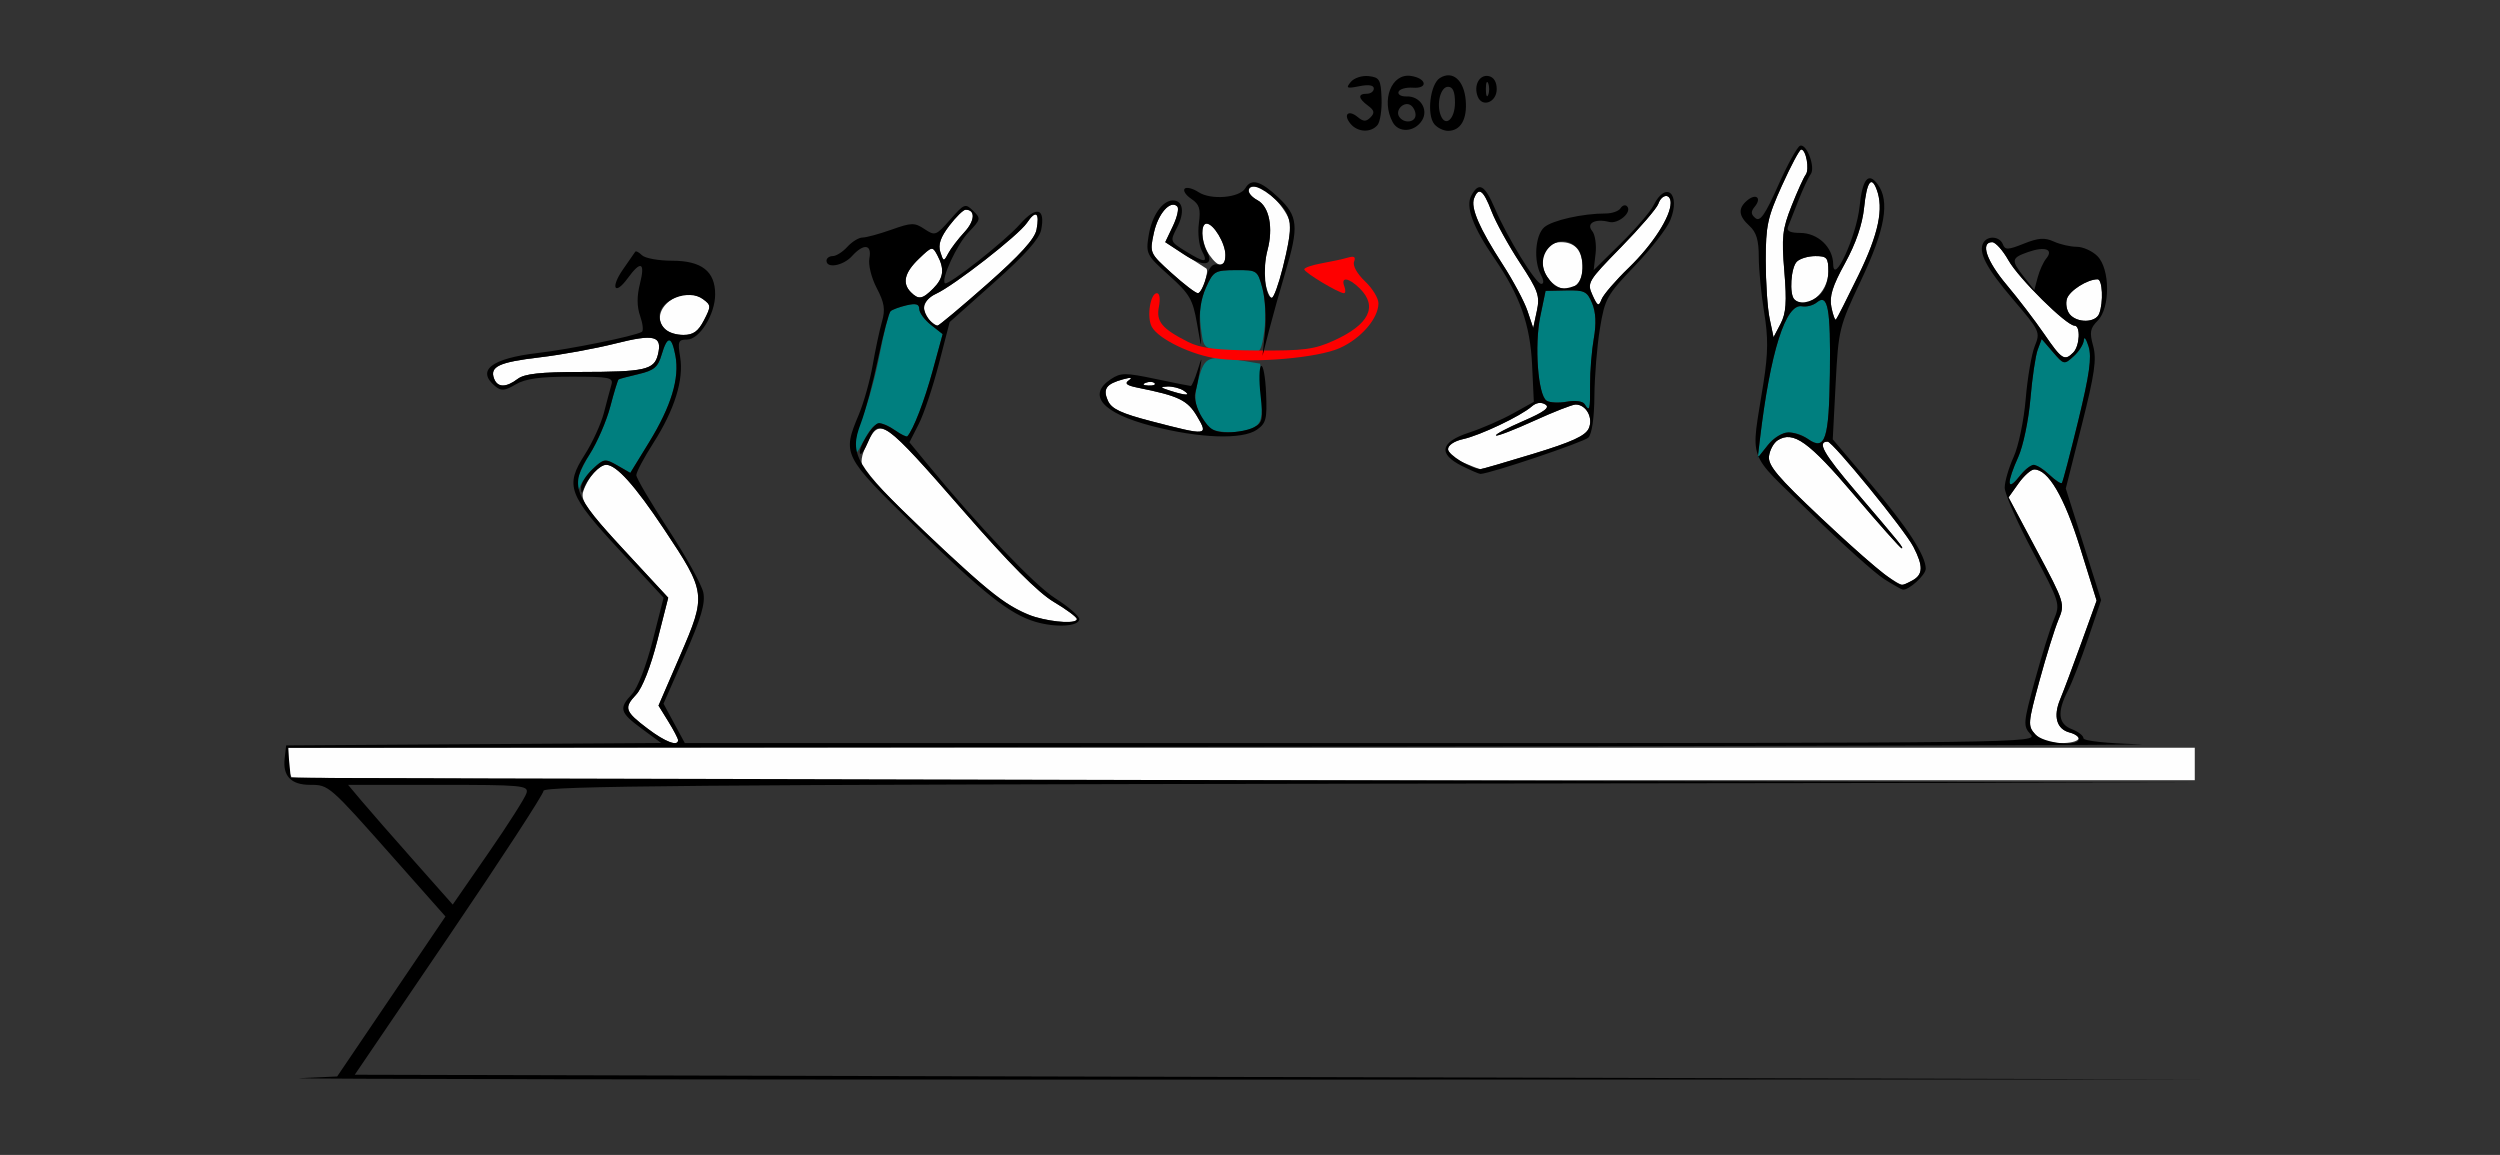<?xml version="1.0" encoding="UTF-8" standalone="no"?>
<!-- Created with Inkscape (http://www.inkscape.org/) -->

<svg
   xmlns:dc="http://purl.org/dc/elements/1.1/"
   xmlns:cc="http://creativecommons.org/ns#"
   xmlns:rdf="http://www.w3.org/1999/02/22-rdf-syntax-ns#"
   xmlns:svg="http://www.w3.org/2000/svg"
   xmlns="http://www.w3.org/2000/svg"
   xmlns:sodipodi="http://sodipodi.sourceforge.net/DTD/sodipodi-0.dtd"
   xmlns:inkscape="http://www.inkscape.org/namespaces/inkscape"
   id="svg3426"
   version="1.1"
   inkscape:version="0.91 r13725"
   width="505.312"
   height="233.438"
   viewBox="0 0 505.312 233.438"
   sodipodi:docname="bb250601.svg">
  <rect x="0" y="0" width="505.312" height="233.438" fill="#333333" stroke="none"/>
  <defs
     id="defs3430" />
  <sodipodi:namedview
     pagecolor="#ffffff"
     bordercolor="#666666"
     borderopacity="1"
     objecttolerance="10"
     gridtolerance="10"
     guidetolerance="10"
     inkscape:pageopacity="0"
     inkscape:pageshadow="2"
     inkscape:window-width="1590"
     inkscape:window-height="769"
     id="namedview3428"
     showgrid="false"
     inkscape:zoom="0.87459096"
     inkscape:cx="88.834155"
     inkscape:cy="265.14995"
     inkscape:window-x="0"
     inkscape:window-y="0"
     inkscape:window-maximized="0"
     inkscape:current-layer="svg3426" />
  <g
     id="g3436"
     transform="translate(11.431,3.011)">
    <path
       style="fill:#fefefe"
       d="m 47.5,154.062 c -0.344,-0.344 -0.625,-1.82 -0.625,-3.281 l 0,-2.656 192.656,0 192.656,0 0,3.281 0,3.281 -192.031,0 c -105.617,0 -192.312,-0.281 -192.656,-0.625 z m 72.031,-9.757 c -4.679,-3.531 -4.916,-4.224 -2.37,-6.934 1.241,-1.321 2.923,-5.614 4.262,-10.877 l 2.212,-8.695 -8.926,-9.639 c -7.518,-8.118 -8.822,-9.978 -8.27,-11.79 0.817,-2.68 3.175,-5.433 4.653,-5.433 2.063,0 5.807,4.165 11.705,13.02 8.519,12.791 8.573,13.208 3.267,25.483 l -4.394,10.165 1.977,3.198 c 1.087,1.759 1.977,3.465 1.977,3.791 0,1.337 -2.565,0.373 -6.094,-2.29 z m 280.402,1.106 c -1.523,-1.683 -1.479,-2.251 0.856,-10.818 1.355,-4.973 3.078,-10.514 3.83,-12.313 1.352,-3.237 1.307,-3.383 -4.354,-14.014 l -5.721,-10.743 2.011,-2.824 c 1.106,-1.553 2.536,-2.824 3.178,-2.824 2.838,0 6.075,5.517 9.289,15.833 l 3.327,10.677 -3.086,8.542 c -1.697,4.698 -3.631,9.851 -4.296,11.451 -1.426,3.428 -0.693,5.983 1.914,6.665 3.149,0.823 2.08,2.145 -1.734,2.145 -2.347,0 -4.165,-0.62 -5.212,-1.777 z m -202.054,-23.691 c -1.768,-0.508 -4.932,-2.112 -7.031,-3.566 -4.625,-3.202 -26.464,-23.927 -27.755,-26.338 -0.66,-1.234 -0.472,-2.663 0.666,-5.05 2.665,-5.589 3.255,-5.182 19.485,13.442 9.301,10.672 15.142,16.552 18.312,18.434 2.56,1.52 4.664,3.08 4.674,3.467 0.025,0.95 -4.409,0.743 -8.352,-0.389 z m 172.152,-8.226 c -1.444,-0.925 -7.475,-6.253 -13.403,-11.841 -8.758,-8.255 -10.726,-10.589 -10.5,-12.453 0.153,-1.261 0.951,-2.714 1.774,-3.229 3.147,-1.969 6.249,0.253 15.432,11.05 5.048,5.935 9.367,10.791 9.599,10.791 0.506,0 -0.108,-0.762 -9.36,-11.604 C 357.141,88.671 355.781,86.25 357.98,86.25 c 1.03,0 15.579,17.847 17.349,21.282 2.019,3.917 1.952,5.623 -0.267,6.81 -2.17,1.161 -1.795,1.224 -5.03,-0.848 z M 284.297,90.477 C 282.621,89.749 281.25,88.533 281.25,87.776 c 0,-0.793 1.291,-1.656 3.047,-2.036 3.404,-0.736 11.655,-4.657 13.85,-6.581 0.912,-0.799 1.914,-0.951 2.774,-0.42 0.995,0.615 -0.178,1.493 -4.498,3.367 -3.214,1.394 -5.678,2.7 -5.476,2.903 0.203,0.203 3.641,-1.123 7.641,-2.945 4,-1.823 7.8,-3.314 8.446,-3.314 2.138,0 3.62,2.69 2.663,4.834 -0.665,1.49 -3.411,2.749 -11.149,5.111 -5.647,1.724 -10.478,3.128 -10.736,3.12 -0.258,-0.008 -1.84,-0.61 -3.516,-1.338 z m -62.965,-8.331 c -6.166,-1.602 -8.092,-2.51 -8.829,-4.16 -1.072,-2.403 -0.351,-3.408 3.122,-4.349 1.555,-0.422 1.924,-0.344 1.096,0.231 -0.912,0.633 -0.421,1.032 1.824,1.481 8.26,1.652 10.049,2.513 11.963,5.757 2.347,3.978 2.199,3.995 -9.177,1.04 z M 225,75.938 c -1.931,-0.618 -2.013,-0.765 -0.469,-0.83 1.031,-0.043 2.508,0.33 3.281,0.83 1.643,1.062 0.502,1.062 -2.812,0 z M 88.44,73.531 c -0.938,-2.443 0.99,-3.347 9.193,-4.31 4.31,-0.506 11.165,-1.757 15.235,-2.78 8.035,-2.02 9.642,-1.597 8.668,2.286 -0.757,3.015 -2.659,3.434 -15.653,3.449 -8.061,0.009 -11.303,0.365 -12.656,1.389 -2.38,1.8 -4.087,1.788 -4.786,-0.033 z m 131.697,0.829 c 0.677,-0.271 1.485,-0.238 1.797,0.074 0.312,0.312 -0.242,0.533 -1.23,0.492 -1.092,-0.045 -1.314,-0.267 -0.566,-0.566 z m 181.584,-9.906 c -1.859,-2.707 -5.256,-7.153 -7.55,-9.879 -4.094,-4.865 -5.376,-8.637 -2.937,-8.637 0.678,0 2.162,1.651 3.296,3.669 2.053,3.653 11.716,13.206 13.359,13.206 1.255,0 1.056,4.119 -0.263,5.438 -1.776,1.776 -2.316,1.429 -5.904,-3.797 z M 123,63.562 c -3.718,-3.718 3.288,-9.313 7.657,-6.114 1.654,1.211 1.666,1.446 0.21,4.261 -1.169,2.261 -2.167,2.979 -4.141,2.979 -1.431,0 -3.107,-0.506 -3.726,-1.125 z m 223.258,-2.158 c -0.434,-2.062 -0.789,-7.334 -0.789,-11.717 0,-7.102 0.357,-8.757 3.281,-15.216 1.805,-3.986 3.548,-7.256 3.875,-7.266 0.986,-0.03 1.726,4.032 0.927,5.09 -0.41,0.542 -1.697,3.389 -2.862,6.326 -1.86,4.694 -2.037,6.295 -1.46,13.226 0.517,6.201 0.353,8.465 -0.763,10.596 l -1.42,2.71 -0.789,-3.748 z M 176.438,61.688 c -1.842,-1.842 -1.286,-4.126 1.291,-5.3 3.667,-1.671 16.725,-11.849 18.401,-14.344 1.817,-2.704 2.623,-2.135 1.949,1.376 -0.356,1.852 -3.335,5.133 -9.995,11.009 -5.219,4.604 -9.721,8.373 -10.004,8.377 -0.284,0.004 -1.022,-0.5 -1.641,-1.118 z m 120.871,-1.855 c -0.638,-1.897 -2.887,-6.115 -4.998,-9.375 -4.72,-7.287 -6.528,-11.462 -5.795,-13.374 0.921,-2.399 1.893,-1.685 3.525,2.587 0.85,2.225 3.424,6.906 5.719,10.401 3.746,5.703 4.099,6.707 3.442,9.782 l -0.733,3.427 -1.16,-3.448 z m 61.431,-0.745 c -0.439,-2.197 0.193,-4.242 2.752,-8.898 2.195,-3.993 3.505,-7.81 3.859,-11.242 0.535,-5.186 1.44,-6.521 2.518,-3.714 1.492,3.887 0.415,9.018 -3.64,17.35 -2.315,4.757 -4.369,8.808 -4.564,9.003 -0.195,0.195 -0.611,-0.929 -0.925,-2.498 z m 48.173,1.426 c -0.621,-0.749 -0.876,-2.161 -0.566,-3.139 0.523,-1.647 4.127,-3.937 6.197,-3.937 0.994,0 1.21,4.646 0.324,6.955 -0.713,1.858 -4.452,1.935 -5.956,0.122 z M 310.445,56.635 c -1.136,-2.493 -0.938,-2.823 5.78,-9.686 3.826,-3.908 7.211,-7.844 7.524,-8.746 0.701,-2.025 2.501,-2.167 2.501,-0.197 0,2.796 -3.651,8.451 -8.45,13.088 -2.668,2.578 -5.15,5.46 -5.515,6.405 -0.585,1.512 -0.805,1.409 -1.84,-0.863 z M 351.25,57.5 c -1.049,-1.049 -0.696,-6.429 0.5,-7.625 0.619,-0.619 2.306,-1.125 3.75,-1.125 2.352,0 2.625,0.326 2.625,3.136 0,4.341 -4.485,8.004 -6.875,5.614 z M 172.688,56.062 c -1.819,-1.819 -1.309,-3.973 1.604,-6.763 2.674,-2.561 2.749,-2.576 3.75,-0.706 1.491,2.786 1.26,4.606 -0.854,6.719 -2.171,2.171 -2.949,2.301 -4.5,0.75 z m 71.646,-1.814 c -0.323,-1.617 -0.139,-4.605 0.409,-6.641 1.23,-4.567 0.379,-8.871 -2.006,-10.148 -2.094,-1.121 -2.387,-2.772 -0.492,-2.772 2.368,0 7.13,5.288 7.13,7.918 0,3.394 -2.875,14.582 -3.747,14.582 -0.389,0 -0.971,-1.323 -1.294,-2.939 z m -18.943,-2.052 c -4.458,-4.036 -4.474,-4.072 -3.606,-8.106 0.844,-3.925 3.352,-6.766 4.744,-5.374 0.375,0.375 -0.019,2.152 -0.876,3.949 l -1.558,3.267 3.968,2.542 c 2.182,1.398 4.124,2.645 4.315,2.771 0.67,0.444 -0.861,5.005 -1.68,5.005 -0.456,0 -2.844,-1.824 -5.306,-4.054 z m 75.903,0.734 c -2.041,-3.115 -0.535,-6.993 2.716,-6.993 2.991,0 4.426,1.7 4.426,5.243 0,4.641 -4.522,5.749 -7.143,1.749 z m -68.273,-4.389 c -1.605,-2.291 -1.973,-6.354 -0.575,-6.354 1.409,0 3.803,3.967 3.803,6.302 0,2.71 -1.351,2.731 -3.228,0.052 z m -54.394,-0.621 c -0.473,-1.49 0.036,-2.981 1.811,-5.309 1.358,-1.78 2.844,-3.237 3.303,-3.237 2.016,0 1.901,2.228 -0.233,4.529 -1.276,1.376 -2.749,3.309 -3.272,4.295 -0.912,1.72 -0.978,1.708 -1.609,-0.279 z"
       id="path3446"
       inkscape:connector-curvature="0" />
    <path
       style="fill:#007f7f"
       d="m 105.059,95.105 c -0.033,-1.059 1.19,-3.897 2.718,-6.305 1.527,-2.409 3.397,-6.751 4.154,-9.65 0.757,-2.899 1.511,-5.363 1.676,-5.475 0.165,-0.113 1.987,-0.599 4.05,-1.081 3.112,-0.727 3.903,-1.394 4.647,-3.923 1.156,-3.928 2.023,-3.86 2.789,0.22 0.856,4.564 -0.863,10.215 -5.314,17.468 l -3.807,6.205 -2.601,-1.493 c -2.434,-1.397 -2.733,-1.374 -4.659,0.358 -1.132,1.018 -2.403,2.695 -2.825,3.726 -0.758,1.853 -0.768,1.852 -0.827,-0.051 z m 289.649,-0.526 c 0.011,-0.714 0.824,-3.068 1.806,-5.231 0.982,-2.163 2.085,-7.436 2.451,-11.719 0.366,-4.282 1.029,-8.76 1.473,-9.95 l 0.807,-2.164 2.257,2.624 c 2.23,2.592 2.281,2.602 4.221,0.847 1.08,-0.977 2,-2.45 2.044,-3.272 0.044,-0.822 0.474,-0.23 0.954,1.317 0.673,2.167 0.193,5.609 -2.092,15 -1.631,6.703 -3.116,12.365 -3.301,12.582 -0.185,0.217 -1.311,-0.521 -2.502,-1.641 -2.807,-2.637 -3.836,-2.565 -6.196,0.435 -1.07,1.361 -1.934,1.887 -1.922,1.172 z M 161.291,87.361 c -0.023,-1.193 0.774,-4.147 1.77,-6.562 0.996,-2.416 2.503,-7.978 3.347,-12.361 0.845,-4.383 1.823,-8.231 2.173,-8.551 0.35,-0.32 1.797,-0.856 3.215,-1.19 1.904,-0.449 2.578,-0.253 2.578,0.748 0,0.746 1.064,2.193 2.364,3.215 l 2.364,1.859 -2.005,7.349 c -1.681,6.159 -3.889,11.893 -5.125,13.304 -0.159,0.181 -1.254,-0.346 -2.433,-1.172 -3.18,-2.227 -4.299,-1.872 -6.351,2.014 -1.573,2.98 -1.862,3.185 -1.897,1.346 z M 344.293,85.781 c 2.099,-17.703 5.208,-27.52 8.516,-26.883 0.911,0.175 2.264,-0.185 3.006,-0.802 2.222,-1.844 2.793,1.288 2.618,14.374 -0.178,13.327 -0.953,15.685 -4.368,13.293 -2.996,-2.098 -5.888,-1.677 -8.167,1.189 l -2.05,2.578 0.445,-3.75 z M 232.739,83.203 c -2.678,-3.382 -3.067,-5.308 -1.928,-9.564 1.237,-4.626 1.942,-4.909 9.189,-3.693 l 3.281,0.55 0.256,5.957 c 0.22,5.107 -0.006,6.097 -1.579,6.939 -2.523,1.35 -8.091,1.236 -9.22,-0.19 z m 76.115,-4.537 c -0.363,-0.588 -1.88,-0.793 -3.571,-0.484 -1.617,0.296 -3.465,0.204 -4.107,-0.203 -1.738,-1.102 -2.489,-11.19 -1.27,-17.061 l 1.067,-5.137 4.147,-0.089 c 3.719,-0.079 4.262,0.189 5.262,2.603 0.749,1.809 0.858,4.144 0.333,7.12 -0.43,2.436 -0.768,6.643 -0.751,9.35 0.032,5.163 -0.082,5.564 -1.11,3.9 z M 235.663,67.757 c -3.845,-0.351 -3.871,-0.379 -4.389,-4.758 -0.362,-3.061 -0.04,-5.47 1.055,-7.896 1.493,-3.306 1.81,-3.493 5.993,-3.516 4.364,-0.024 4.429,0.02 5.424,3.716 0.557,2.067 0.728,5.842 0.384,8.438 -0.536,4.041 -0.901,4.674 -2.612,4.533 -1.094,-0.09 -3.729,-0.323 -5.856,-0.517 z"
       id="path3442"
       inkscape:connector-curvature="0" />
    <path
       style="fill:#fe0000"
       d="M 234.844,69.488 C 229.595,68.837 222.709,65.538 221.368,63.034 220.321,61.077 221.065,56.25 222.414,56.25 c 0.542,0 0.715,1.154 0.404,2.707 -0.605,3.025 0.569,4.448 5.894,7.149 2.499,1.268 5.725,1.663 14.062,1.726 9.299,0.069 11.464,-0.213 15.409,-2.008 7.113,-3.237 8.917,-6.848 5.254,-10.511 -2.21,-2.21 -3.917,-2.464 -3.152,-0.469 0.297,0.773 0.262,1.406 -0.078,1.406 -1.049,0 -8.006,-4.183 -8.013,-4.818 -0.004,-0.329 1.575,-0.879 3.508,-1.222 1.934,-0.343 4.318,-0.86 5.298,-1.15 1.294,-0.382 1.639,-0.153 1.259,0.838 -0.302,0.787 0.631,2.455 2.202,3.938 1.499,1.415 2.726,3.421 2.726,4.458 0,3.059 -3.552,7.156 -7.854,9.059 -4.462,1.974 -16.992,3.066 -24.489,2.136 z"
       id="path3440"
       inkscape:connector-curvature="0" />
    <path
       style="fill:#000000"
       d="m 49.219,214.906 7.5,-0.338 L 67.663,198.4 78.607,182.231 68.282,170.569 C 55.072,155.647 55.047,155.625 51.248,155.625 c -3.846,0 -5.552,-1.769 -5.144,-5.334 l 0.302,-2.635 37.904,-0.245 37.904,-0.245 -3.92,-2.883 c -4.46,-3.28 -4.695,-4.118 -1.971,-7.018 1.127,-1.2 2.882,-5.742 4.162,-10.77 l 2.212,-8.695 -8.847,-9.554 c -10.471,-11.307 -11.112,-13.063 -7.078,-19.375 1.55,-2.426 3.287,-6.223 3.86,-8.438 0.572,-2.215 1.255,-4.765 1.517,-5.667 0.429,-1.478 -0.377,-1.641 -8.114,-1.641 -6.356,0 -9.283,0.409 -11.252,1.572 -2.205,1.302 -2.913,1.363 -4.129,0.354 -3.853,-3.198 -0.771,-5.609 8.576,-6.707 6.631,-0.779 19.477,-3.385 21.072,-4.274 0.356,-0.199 0.203,-1.634 -0.339,-3.19 -0.673,-1.932 -0.687,-4.006 -0.044,-6.542 1.101,-4.339 0.188,-4.762 -2.454,-1.137 -2.678,3.677 -3.579,1.958 -0.943,-1.8 1.204,-1.716 2.303,-3.303 2.442,-3.527 0.139,-0.223 0.752,0.093 1.363,0.703 0.61,0.61 3.345,1.109 6.078,1.109 5.983,0 8.721,2.135 8.715,6.797 -0.005,4.068 -3.162,9.141 -5.69,9.141 -1.757,0 -1.908,0.382 -1.386,3.516 0.766,4.601 -1.134,10.696 -5.429,17.411 -1.886,2.948 -3.429,5.861 -3.429,6.473 0,0.612 2.915,5.561 6.478,10.997 3.563,5.436 6.741,11.164 7.061,12.728 0.445,2.171 -0.436,5.162 -3.73,12.656 l -4.313,9.813 2.154,3.984 2.154,3.984 136.805,0 c 134.219,0 136.775,-0.034 135.198,-1.777 -1.523,-1.683 -1.479,-2.251 0.856,-10.818 1.355,-4.973 3.078,-10.514 3.83,-12.313 1.352,-3.235 1.305,-3.386 -4.282,-13.879 -3.107,-5.834 -5.64,-11.623 -5.628,-12.864 0.011,-1.241 0.824,-4.026 1.806,-6.189 0.987,-2.173 2.078,-7.417 2.439,-11.719 0.359,-4.282 1.185,-9.092 1.835,-10.687 1.148,-2.818 1.024,-3.087 -4.347,-9.375 -5.494,-6.433 -7.178,-9.68 -6.006,-11.577 0.891,-1.442 3.288,-1.212 3.897,0.374 0.454,1.184 1.018,1.167 4.246,-0.125 2.933,-1.173 4.217,-1.264 6.053,-0.427 1.282,0.584 3.366,1.062 4.631,1.062 1.265,0 3.143,0.844 4.175,1.875 2.593,2.593 2.629,10.496 0.059,13.066 -1.524,1.524 -1.67,2.342 -0.91,5.097 0.738,2.673 0.31,5.648 -2.312,16.05 l -3.218,12.769 3.572,11.277 3.572,11.277 -2.6,7.691 c -1.43,4.23 -3.289,9.025 -4.132,10.655 -2.206,4.266 -1.952,6.694 0.811,7.744 1.289,0.49 2.344,1.31 2.344,1.823 0,0.551 4.697,1.052 11.484,1.227 6.316,0.162 -75.343,0.386 -181.466,0.498 l -192.95,0.203 0.294,3.047 0.294,3.047 192.656,0.472 192.656,0.472 -167.109,0.231 c -135.394,0.187 -167.109,0.46 -167.109,1.436 0,0.663 -8.585,13.846 -19.078,29.297 l -19.078,28.092 188.062,0.472 188.062,0.472 -197.344,0.04 c -108.539,0.022 -193.969,-0.112 -189.844,-0.298 z m 45.782,-57.64 c 0.416,-1.522 -0.875,-1.641 -17.813,-1.641 l -18.262,0 2.646,3.154 c 1.456,1.734 6.214,7.18 10.575,12.1 l 7.929,8.947 7.238,-10.46 c 3.981,-5.753 7.44,-11.198 7.686,-12.1 z M 125.625,146.595 c 0,-0.326 -0.89,-2.032 -1.977,-3.791 l -1.977,-3.198 4.394,-10.165 c 5.305,-12.274 5.252,-12.692 -3.267,-25.483 -5.898,-8.856 -9.642,-13.02 -11.705,-13.02 -1.256,0 -3.708,2.56 -4.491,4.688 -0.443,1.205 -0.528,1.194 -0.591,-0.071 -0.041,-0.812 1.007,-2.493 2.328,-3.734 2.291,-2.152 2.523,-2.187 5.017,-0.756 l 2.615,1.501 3.807,-6.205 c 4.451,-7.254 6.17,-12.905 5.314,-17.468 -0.765,-4.08 -1.632,-4.149 -2.789,-0.22 -0.744,2.529 -1.535,3.196 -4.647,3.923 -2.062,0.482 -3.885,0.968 -4.05,1.081 -0.165,0.113 -0.919,2.577 -1.676,5.475 -0.757,2.899 -2.65,7.264 -4.208,9.7 -4.048,6.334 -3.412,8.08 7.066,19.394 l 8.847,9.554 -2.212,8.695 c -1.339,5.263 -3.022,9.556 -4.262,10.877 -2.546,2.71 -2.309,3.403 2.37,6.934 3.529,2.663 6.094,3.627 6.094,2.29 z m 283.125,-0.236 c 0,-0.455 -0.842,-1.048 -1.87,-1.317 -2.606,-0.682 -3.34,-3.236 -1.914,-6.665 0.666,-1.6 2.599,-6.753 4.296,-11.451 l 3.086,-8.542 -3.327,-10.677 C 405.807,97.392 402.57,91.875 399.732,91.875 c -0.642,0 -2.072,1.271 -3.178,2.824 l -2.011,2.824 5.721,10.743 c 5.661,10.631 5.706,10.777 4.354,14.014 -0.752,1.799 -2.475,7.34 -3.83,12.313 -2.334,8.568 -2.379,9.135 -0.856,10.818 1.651,1.825 8.817,2.595 8.817,0.948 z M 399.617,90.938 c 0.574,0 2.018,0.916 3.21,2.035 1.191,1.119 2.317,1.858 2.502,1.641 0.185,-0.217 1.67,-5.879 3.301,-12.582 2.285,-9.391 2.765,-12.833 2.092,-15 -0.48,-1.547 -0.909,-2.14 -0.954,-1.317 -0.044,0.822 -0.964,2.295 -2.044,3.272 -1.94,1.755 -1.991,1.745 -4.221,-0.847 l -2.257,-2.624 -0.807,2.164 c -0.444,1.19 -1.107,5.668 -1.473,9.95 -0.366,4.282 -1.469,9.556 -2.451,11.719 -2.359,5.197 -2.304,7.136 0.116,4.059 1.069,-1.359 2.413,-2.47 2.986,-2.47 z M 93.226,73.564 c 1.354,-1.024 4.595,-1.38 12.656,-1.389 12.994,-0.015 14.896,-0.434 15.653,-3.449 0.974,-3.882 -0.633,-4.306 -8.668,-2.286 -4.069,1.023 -10.925,2.274 -15.235,2.78 -8.203,0.963 -10.131,1.867 -9.193,4.31 0.699,1.821 2.406,1.833 4.786,0.033 z M 407.625,68.25 c 1.319,-1.319 1.518,-5.438 0.263,-5.438 -1.642,0 -11.306,-9.553 -13.359,-13.206 -1.134,-2.018 -2.617,-3.669 -3.296,-3.669 -2.439,0 -1.157,3.771 2.937,8.637 2.294,2.726 5.691,7.172 7.55,9.879 3.588,5.226 4.128,5.573 5.904,3.797 z M 130.867,61.709 c 1.455,-2.814 1.444,-3.05 -0.21,-4.261 -2.916,-2.135 -8.782,0.147 -8.782,3.417 0,2.321 1.906,3.823 4.851,3.823 1.974,0 2.972,-0.718 4.141,-2.979 z m 282.001,-1.317 c 0.886,-2.309 0.669,-6.955 -0.324,-6.955 -2.07,0 -5.674,2.29 -6.197,3.937 -0.31,0.978 -0.056,2.39 0.566,3.139 1.505,1.813 5.243,1.737 5.956,-0.122 z M 402.168,49.242 c 1.541,-1.857 -0.235,-2.508 -3.623,-1.327 -3.474,1.211 -3.549,1.657 -0.857,5.08 l 2.064,2.623 0.684,-2.557 c 0.376,-1.406 1.155,-3.125 1.732,-3.82 z M 197.879,122.679 C 192.667,121.147 187.288,116.886 173.411,103.294 158.912,89.093 158.786,88.842 162.15,80.799 c 1.01,-2.416 2.276,-6.926 2.812,-10.023 0.536,-3.097 1.376,-7.027 1.865,-8.734 0.717,-2.501 0.514,-3.825 -1.043,-6.812 -1.097,-2.104 -1.741,-4.713 -1.489,-6.031 0.544,-2.848 -1.147,-3.064 -3.515,-0.448 -1.766,1.952 -5.156,2.568 -5.156,0.938 0,-0.516 0.567,-0.938 1.261,-0.938 0.694,0 2.025,-0.844 2.958,-1.875 0.933,-1.031 2.313,-1.875 3.066,-1.875 0.753,0 3.383,-0.715 5.845,-1.589 4.082,-1.45 4.669,-1.46 6.688,-0.118 2.124,1.412 2.333,1.334 5.187,-1.926 2.831,-3.234 3.054,-3.319 4.641,-1.77 1.595,1.557 1.554,1.745 -0.939,4.347 -2.345,2.447 -5.596,9.459 -4.775,10.296 0.587,0.598 12.083,-8.443 15.166,-11.927 3.334,-3.767 5.165,-3.292 4.3,1.116 -0.359,1.831 -3.29,5.114 -9.51,10.652 l -8.991,8.005 -2.19,8.475 c -1.205,4.661 -3.035,10.13 -4.067,12.153 l -1.876,3.678 3.222,3.914 c 10.883,13.218 22.024,24.937 26.251,27.613 2.671,1.691 4.856,3.589 4.856,4.219 0,1.469 -4.703,1.758 -8.839,0.542 z m 8.352,-0.57 c -0.01,-0.387 -2.113,-1.947 -4.674,-3.467 -3.17,-1.882 -9.012,-7.763 -18.312,-18.434 -15.936,-18.286 -17.054,-19.097 -19.195,-13.928 -0.648,1.563 -1.363,2.657 -1.589,2.431 C 161.714,87.964 165.023,82.5 166.222,82.5 c 0.645,0 2.138,0.676 3.318,1.502 1.179,0.826 2.274,1.353 2.433,1.172 1.236,-1.412 3.444,-7.145 5.125,-13.304 l 2.005,-7.349 -2.364,-1.859 c -1.3,-1.023 -2.364,-2.47 -2.364,-3.215 0,-1.002 -0.674,-1.197 -2.578,-0.748 -1.418,0.334 -2.867,0.87 -3.219,1.19 -0.353,0.32 -1.481,4.59 -2.508,9.488 -1.027,4.898 -2.61,10.844 -3.518,13.213 -2.398,6.254 -1.126,8.426 12.655,21.617 12.907,12.353 17.763,16.105 22.672,17.515 3.943,1.132 8.377,1.339 8.352,0.389 z M 188.082,54.429 c 6.661,-5.876 9.64,-9.157 9.995,-11.009 0.674,-3.51 -0.132,-4.079 -1.949,-1.376 -1.676,2.494 -14.733,12.673 -18.401,14.344 -1.329,0.605 -2.416,1.792 -2.416,2.638 0,1.477 1.695,3.794 2.766,3.78 0.284,-0.004 4.785,-3.773 10.004,-8.377 z M 177.188,55.312 c 2.114,-2.114 2.345,-3.933 0.854,-6.719 -1.001,-1.87 -1.076,-1.856 -3.75,0.706 -2.912,2.79 -3.423,4.944 -1.604,6.763 1.551,1.551 2.329,1.421 4.5,-0.75 z m 6.322,-11.408 c 2.135,-2.301 2.249,-4.529 0.233,-4.529 -0.459,0 -1.945,1.457 -3.303,3.237 -1.775,2.327 -2.284,3.819 -1.811,5.309 0.631,1.987 0.697,1.998 1.609,0.279 0.523,-0.986 1.996,-2.919 3.272,-4.295 z M 369.375,114.016 c -1.805,-1.131 -8.5,-7.145 -14.878,-13.363 -13.152,-12.823 -12.057,-9.78 -9.477,-26.327 0.935,-5.997 0.962,-9.156 0.122,-14.243 -0.594,-3.595 -1.08,-8.605 -1.08,-11.133 0,-3.405 -0.486,-5.036 -1.875,-6.293 -2.243,-2.03 -2.376,-3.573 -0.446,-5.175 1.788,-1.484 2.967,-0.483 1.506,1.278 -0.825,0.995 -0.794,1.544 0.133,2.314 0.949,0.788 1.963,-0.67 4.622,-6.647 1.874,-4.211 3.86,-7.807 4.415,-7.992 1.359,-0.453 3.156,4.443 2.126,5.79 -0.445,0.582 -1.555,2.956 -2.467,5.277 -0.912,2.32 -1.867,4.746 -2.124,5.391 -0.313,0.786 0.493,1.172 2.447,1.172 3.605,0 6.648,2.871 6.706,6.328 0.075,4.419 4.716,-5.719 5.327,-11.635 0.581,-5.632 1.779,-7.098 3.678,-4.501 2.483,3.396 1.506,9.055 -3.332,19.297 -4.495,9.517 -4.608,9.977 -5.179,20.98 l -0.584,11.25 7.558,8.906 c 7.497,8.834 11.238,14.578 11.238,17.253 0,1.269 -3.491,4.43 -4.662,4.221 -0.272,-0.049 -1.971,-1.014 -3.776,-2.146 z m 5.687,0.326 c 2.219,-1.187 2.286,-2.893 0.267,-6.81 C 373.559,104.097 359.01,86.25 357.98,86.25 c -2.199,0 -0.839,2.421 5.593,9.958 9.252,10.842 9.866,11.604 9.36,11.604 -0.232,0 -4.552,-4.856 -9.599,-10.791 -9.182,-10.797 -12.285,-13.018 -15.432,-11.05 -0.823,0.515 -1.621,1.968 -1.774,3.229 -0.226,1.863 1.742,4.198 10.5,12.453 8.96,8.446 14.684,13.211 16.324,13.59 0.163,0.038 1.112,-0.368 2.109,-0.902 z M 350.016,84.375 c 1.137,0 2.96,0.625 4.05,1.389 3.415,2.392 4.19,0.034 4.368,-13.293 0.175,-13.086 -0.396,-16.218 -2.618,-14.374 -0.743,0.616 -2.095,0.977 -3.006,0.802 -3.307,-0.637 -6.417,9.18 -8.516,26.883 l -0.445,3.75 2.05,-2.578 c 1.128,-1.418 2.98,-2.578 4.117,-2.578 z m -0.786,-32.528 c -0.577,-6.931 -0.401,-8.532 1.46,-13.226 1.164,-2.937 2.452,-5.784 2.862,-6.326 0.799,-1.058 0.06,-5.119 -0.927,-5.09 -0.327,0.01 -2.07,3.279 -3.875,7.266 -2.924,6.459 -3.281,8.115 -3.281,15.216 0,4.383 0.355,9.656 0.789,11.717 l 0.789,3.748 1.42,-2.71 c 1.116,-2.131 1.279,-4.395 0.763,-10.596 z m 14.998,0.735 c 4.055,-8.332 5.132,-13.463 3.64,-17.35 -1.077,-2.807 -1.982,-1.471 -2.518,3.714 -0.354,3.433 -1.665,7.25 -3.859,11.242 -2.559,4.655 -3.192,6.701 -2.752,8.898 0.314,1.569 0.73,2.693 0.925,2.498 0.195,-0.195 2.249,-4.246 4.564,-9.003 z m -7.818,3.991 c 1.01,-0.914 1.714,-2.84 1.714,-4.688 0,-2.81 -0.273,-3.136 -2.625,-3.136 -1.444,0 -3.131,0.506 -3.75,1.125 -1.196,1.196 -1.549,6.576 -0.5,7.625 1.09,1.09 3.388,0.678 5.161,-0.927 z M 284.062,91.17 c -4.882,-2.439 -4.381,-4.838 1.406,-6.73 2.578,-0.843 6.586,-2.588 8.906,-3.878 l 4.219,-2.346 -0.349,-7.466 c -0.38,-8.137 -2.471,-14.048 -7.609,-21.516 -4.367,-6.348 -5.885,-10.457 -4.687,-12.694 1.534,-2.866 2.703,-2.238 4.759,2.558 2.561,5.973 8.28,15.275 9.393,15.275 0.555,0 0.529,-0.698 -0.068,-1.813 -1.525,-2.85 -1.164,-8.04 0.67,-9.637 1.61,-1.402 7.799,-2.79 12.419,-2.784 1.287,0.001 2.636,-0.474 2.996,-1.057 0.36,-0.583 0.949,-0.766 1.308,-0.407 1.139,1.139 -1.744,3.663 -3.623,3.172 -2.809,-0.735 -4.701,0.287 -3.411,1.842 0.586,0.706 0.891,2.776 0.678,4.599 l -0.387,3.315 5.488,-5.412 c 3.019,-2.976 5.994,-6.435 6.611,-7.686 2.508,-5.082 5.567,-2.38 3.39,2.994 -0.675,1.667 -3.913,5.832 -7.194,9.257 -5.644,5.891 -6.024,6.574 -7.027,12.656 -0.583,3.536 -1.085,9.675 -1.115,13.643 -0.034,4.42 -0.506,7.666 -1.219,8.382 -0.909,0.913 -19.729,7.255 -21.806,7.349 -0.258,0.012 -1.945,-0.716 -3.75,-1.618 z m 14.486,-2.475 C 306.286,86.333 309.032,85.074 309.697,83.584 310.654,81.44 309.172,78.75 307.034,78.75 c -0.646,0 -4.447,1.491 -8.446,3.314 -4,1.823 -7.438,3.148 -7.641,2.945 -0.203,-0.203 2.261,-1.509 5.476,-2.903 4.321,-1.874 5.493,-2.751 4.498,-3.367 -0.86,-0.531 -1.862,-0.38 -2.774,0.42 -2.194,1.924 -10.445,5.845 -13.85,6.581 -1.756,0.38 -3.047,1.242 -3.047,2.036 0,1.114 4.66,3.982 6.562,4.04 0.258,0.008 5.089,-1.396 10.736,-3.12 z m 11.416,-13.93 c -0.017,-2.707 0.321,-6.915 0.751,-9.35 0.526,-2.976 0.417,-5.311 -0.333,-7.12 -1,-2.414 -1.543,-2.682 -5.262,-2.603 l -4.147,0.089 -1.067,5.137 c -1.219,5.87 -0.468,15.959 1.27,17.061 0.642,0.407 2.49,0.498 4.107,0.203 1.691,-0.309 3.208,-0.103 3.571,0.484 1.028,1.664 1.143,1.263 1.11,-3.9 z M 295.76,50.072 c -2.296,-3.495 -4.869,-8.176 -5.719,-10.401 -1.632,-4.272 -2.604,-4.986 -3.525,-2.587 -0.734,1.913 1.075,6.087 5.795,13.374 2.111,3.26 4.361,7.478 4.998,9.375 l 1.16,3.448 0.733,-3.427 c 0.657,-3.075 0.304,-4.079 -3.442,-9.782 z m 22.041,1.022 c 4.798,-4.637 8.45,-10.292 8.45,-13.088 0,-1.97 -1.801,-1.828 -2.501,0.197 -0.312,0.902 -3.698,4.838 -7.524,8.746 -6.719,6.863 -6.916,7.193 -5.78,9.686 1.036,2.273 1.255,2.376 1.84,0.863 0.365,-0.944 2.847,-3.827 5.515,-6.405 z m -10.846,3.65 c 1.774,-0.681 2.023,-6.016 0.358,-7.681 -3.754,-3.754 -8.982,1.344 -6.018,5.868 1.578,2.408 2.958,2.85 5.66,1.813 z m -85.555,28.358 c -10.036,-2.608 -13.208,-6.258 -8.258,-9.502 1.979,-1.297 2.894,-1.299 8.968,-0.022 3.72,0.782 6.935,1.423 7.144,1.423 0.209,0 0.813,-1.371 1.342,-3.047 0.948,-3.004 0.955,-3.007 0.518,-0.234 -0.244,1.547 -0.675,3.656 -0.958,4.688 -0.29,1.055 0.31,3.208 1.37,4.922 1.558,2.519 2.466,3.047 5.241,3.047 1.846,0 4.222,-0.463 5.281,-1.03 1.724,-0.922 1.86,-1.598 1.307,-6.484 -0.339,-3 -0.284,-5.656 0.124,-5.902 0.407,-0.246 0.856,2.219 0.996,5.479 0.225,5.235 0.01,6.099 -1.849,7.401 -2.938,2.058 -11.632,1.755 -21.225,-0.738 z m 9.109,-1.994 c -1.914,-3.244 -3.704,-4.105 -11.963,-5.757 -2.245,-0.449 -2.736,-0.848 -1.824,-1.481 0.828,-0.575 0.459,-0.653 -1.096,-0.231 -3.473,0.942 -4.194,1.947 -3.122,4.349 0.736,1.65 2.663,2.558 8.829,4.16 11.375,2.955 11.524,2.938 9.177,-1.04 z M 227.812,75.938 c -0.773,-0.5 -2.25,-0.873 -3.281,-0.83 -1.545,0.065 -1.462,0.211 0.469,0.83 3.315,1.062 4.455,1.062 2.812,0 z m -5.879,-1.504 c -0.312,-0.312 -1.12,-0.345 -1.797,-0.074 -0.748,0.299 -0.526,0.521 0.566,0.566 0.988,0.041 1.542,-0.181 1.23,-0.492 z m 22.321,-10.459 c 0.275,-2.712 0.047,-6.615 -0.507,-8.672 -0.995,-3.696 -1.06,-3.74 -5.424,-3.716 -4.183,0.023 -4.501,0.209 -5.993,3.516 -1.034,2.29 -1.451,5.105 -1.211,8.179 0.354,4.544 0.336,4.518 -0.598,-0.853 -0.862,-4.958 -1.458,-5.985 -5.678,-9.78 -4.537,-4.079 -4.692,-4.383 -4.109,-8.029 0.643,-4.024 2.778,-7.12 4.91,-7.12 2.056,0 2.427,2.407 0.842,5.471 -1.447,2.799 -1.43,2.848 1.683,4.772 3.982,2.461 4.666,2.447 3.321,-0.066 -0.592,-1.106 -0.861,-3.614 -0.598,-5.574 0.391,-2.915 0.111,-3.811 -1.535,-4.919 -1.107,-0.745 -1.71,-1.669 -1.339,-2.053 0.371,-0.384 1.638,-0.066 2.817,0.706 2.5,1.638 8.304,1.142 9.446,-0.808 1.196,-2.042 3.093,-1.509 6.684,1.878 3.984,3.758 4.175,5.833 1.393,15.144 -1.075,3.598 -2.551,8.863 -3.279,11.698 l -1.324,5.156 0.5,-4.931 z m 3.6,-12.839 c 2.176,-8.662 1.982,-10.577 -1.391,-13.728 -2.883,-2.693 -5.526,-3.561 -5.526,-1.815 0,0.497 0.809,1.338 1.799,1.867 2.385,1.277 3.236,5.581 2.006,10.148 -0.995,3.696 -0.451,9.58 0.885,9.58 0.388,0 1.39,-2.723 2.227,-6.052 z m -15.537,2.068 c 0.557,-2.097 1.296,-2.961 2.371,-2.771 1.088,0.192 1.562,-0.385 1.562,-1.901 0,-2.368 -2.383,-6.343 -3.803,-6.343 -1.165,0 -1.132,3.411 0.056,5.63 1.572,2.937 -0.718,3.204 -4.728,0.55 l -3.68,-2.435 1.558,-3.267 c 0.857,-1.797 1.251,-3.574 0.876,-3.949 -1.392,-1.392 -3.9,1.449 -4.744,5.374 -0.867,4.034 -0.851,4.07 3.606,8.106 2.463,2.23 4.846,4.054 5.297,4.054 0.451,0 1.184,-1.371 1.629,-3.047 z m 29.226,-31.195 c -1.557,-1.877 -0.443,-2.934 1.442,-1.369 1.159,0.962 1.708,0.976 2.601,0.07 0.886,-0.899 0.776,-1.412 -0.508,-2.36 -2.012,-1.487 -2.102,-2.412 -0.234,-2.412 0.773,0 1.406,-0.475 1.406,-1.055 0,-0.681 -1.037,-0.847 -2.927,-0.469 -2.567,0.513 -2.779,0.407 -1.721,-0.868 0.671,-0.808 2.281,-1.328 3.63,-1.171 2.177,0.253 2.44,0.711 2.583,4.495 0.088,2.317 -0.28,4.743 -0.818,5.391 -1.332,1.605 -4.016,1.482 -5.454,-0.251 z m 8.52,-0.328 c -2.382,-4.451 -0.239,-9.918 3.666,-9.348 3.198,0.466 3.576,2.613 0.419,2.383 -1.396,-0.102 -2.701,0.272 -2.9,0.83 -0.199,0.558 0.543,0.98 1.65,0.938 2.709,-0.104 4.469,2.652 3.095,4.845 -1.498,2.39 -4.736,2.583 -5.93,0.353 z m 4.624,-1.469 c 0,-0.743 -0.459,-1.634 -1.019,-1.981 -1.324,-0.818 -3.131,0.989 -2.313,2.313 0.919,1.487 3.332,1.247 3.332,-0.332 z m 3.804,1.885 c -1.596,-1.923 -0.856,-8.105 1.118,-9.341 2.546,-1.595 4.87,0.416 5.217,4.514 0.324,3.829 -1.032,6.168 -3.576,6.168 -0.905,0 -2.146,-0.603 -2.758,-1.341 z m 4.164,-4.362 c 0,-2.222 -0.431,-3.203 -1.406,-3.203 -1.501,0 -2.38,3.426 -1.48,5.771 0.951,2.478 2.886,0.756 2.886,-2.568 z m 4.584,-1.259 c -0.853,-2.223 0.354,-4.468 2.21,-4.11 1.038,0.2 1.643,1.171 1.643,2.635 0,2.672 -2.959,3.806 -3.853,1.476 z m 2.13,-2.647 C 289.111,13.184 288.898,13.711 288.898,15 c 0,1.289 0.213,1.816 0.473,1.172 0.26,-0.645 0.26,-1.699 0,-2.344 z"
       id="path3438"
       inkscape:connector-curvature="0" />
  </g>
</svg>
